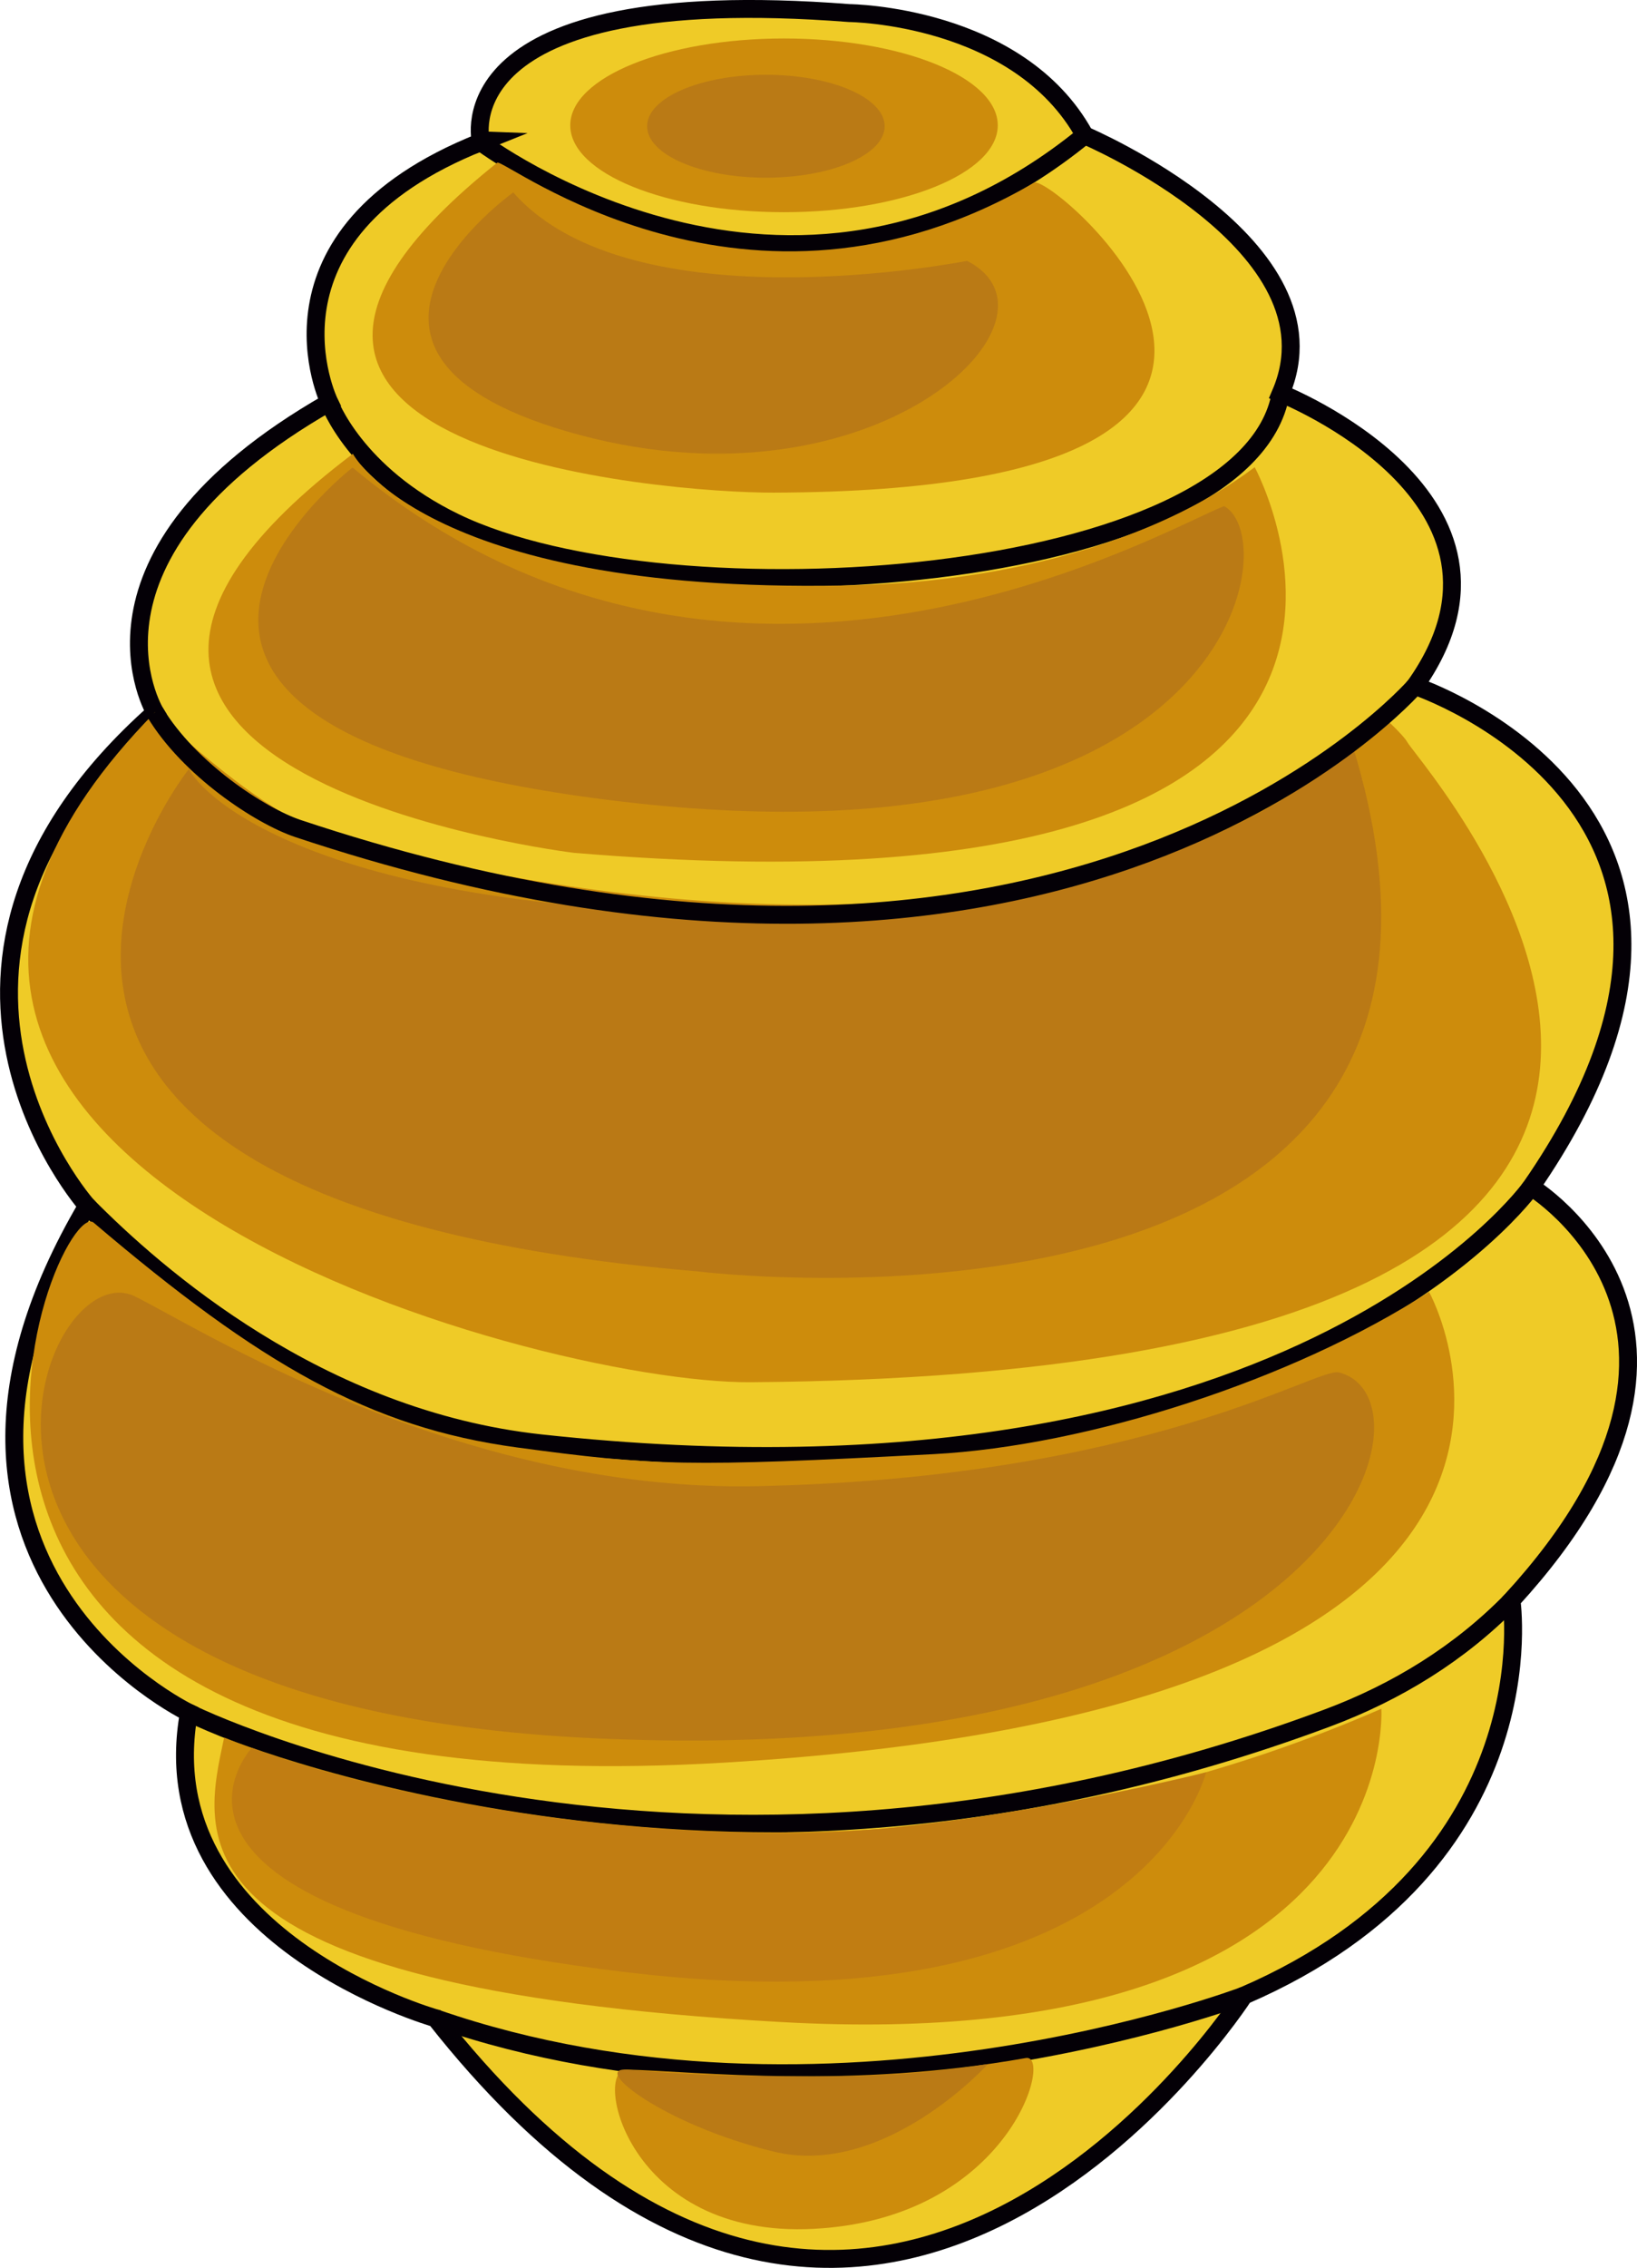 <svg xmlns="http://www.w3.org/2000/svg" viewBox="0 0 457.06 632.9"><defs><style>.cls-1{fill:#efcb27;}.cls-1,.cls-2{stroke:#040006;stroke-miterlimit:10;stroke-width:5px;}.cls-2{fill:none;}.cls-3{fill:#cd8c0c;}.cls-4{fill:#ba7a15;}.cls-5{fill:#ba7915;}.cls-6{fill:#c17d12;}</style></defs><title>colmeiazinha</title><g id="Camada_2" data-name="Camada 2"><g id="Camada_1-2" data-name="Camada 1"><g id="colmeia"><path class="cls-1" d="M237.17,3.65s47.16.43,65.68,34.11c0,0,72.43,30.74,54.74,72,0,0,74.53,29.47,37.48,81.68,0,0,104.84,34.95,32.42,139.79,0,0,64.42,39.16-5.48,115.37,0,0,11,73.26-74.7,110.32,0,0-103.82,161.05-225.72,6.31,0,0-80.21-22.73-68.84-85.26,0,0-87.16-41.68-28.42-141.47,0,0-60-67.58,19-137.69,0,0-26.53-43.58,48.63-86.52,0,0-22.74-46.74,42.31-72.64C134.22,39.65,122.86-5.19,237.17,3.65Z"/><path class="cls-2" d="M134.22,39.65S220.48,105,302.85,37.76"/><path class="cls-2" d="M91.91,112.29s7.16,19.93,35.09,33.46c60,29.05,221.3,17.68,230.59-36"/><path class="cls-2" d="M427.49,331.23S360.69,425.53,151,402.8c-62.11-6.74-107.72-47.16-126.67-66.3"/><path class="cls-2" d="M52.75,478s137.75,68.69,317.83,1.46c19.52-7.29,37.05-18.11,51.43-32.83"/><path class="cls-2" d="M347.31,556.92s-116.18,44.22-225.72,6.31"/><ellipse class="cls-3" cx="218.9" cy="34.98" rx="59.68" ry="24.24"/><path class="cls-3" d="M288.69,51c5.06-2.95,107.73,86-72.72,86.48-30,.09-178.2-11.47-77.14-92.08C140.64,44,208.48,97.75,288.69,51Z"/><path class="cls-4" d="M143.31,53.7S79.23,99.32,162,121.43s139-32.84,108-48.63C270,72.8,176.45,91.44,143.31,53.7Z"/><ellipse class="cls-4" cx="213.84" cy="35.23" rx="33.16" ry="14.36"/><path class="cls-3" d="M393,207.21c4,7,155.76,175.94-183.35,178.53-60.88.47-288.27-62.69-166.41-186.93,9.47,8.4,32.89,30.6,53.41,35.84,216,55.1,289-35.16,289-35.16S391.71,204.9,393,207.21Z"/><path class="cls-3" d="M350.32,130.38S420.74,259.75,160.21,238c0,0-180.1-21.87-61.68-111.36,0,0,21,40.2,142.52,36.62C248.21,163,308.42,161.75,350.32,130.38Z"/><path class="cls-5" d="M52.75,214.59s-95.64,120,141.83,140.21c0,0,237.25,29.3,183-147,0,0-38.79,47.12-164,47.18S56.18,221.75,52.75,214.59Z"/><path class="cls-4" d="M98.44,130.48S3.57,203.86,174.1,223.76s184.73-73.15,167.68-82.52C325.18,147.65,203.73,218.14,98.44,130.48Z"/><path class="cls-3" d="M399,360.53s64.49,115.92-196.94,131.38S15.9,332.49,26.16,341.22c46.53,39.58,77.13,57.2,118.32,62.74,38,5.11,47.2,5.51,116.21,1.85C303.53,403.54,360.9,385.22,399,360.53Z"/><path class="cls-4" d="M373.79,383c29.66,7.25,1.24,111.84-208,102.1-205.91-9.58-156-136.8-128.21-123.35,16.35,7.91,89.66,54.79,173.82,53C320.09,412.46,367.61,381.52,373.79,383Z"/><path class="cls-3" d="M385.68,476.87S392,574,218.11,564.3,56.94,511.81,62.58,484.9C62.58,484.9,219.3,549.46,385.68,476.87Z"/><path class="cls-6" d="M336.75,494.6S319.11,568,173.84,550.27s-103.52-62.5-103.52-62.5,57.31,22.71,145.31,23.92C266.23,512.39,336.75,494.6,336.75,494.6Z"/><path class="cls-3" d="M286.43,574.34C294.14,573,282,619.06,227.36,622c-52.46,2.85-61.85-44.68-52.41-44.44C195,578.09,237.38,583.06,286.43,574.34Z"/><path class="cls-2" d="M395.07,191.44S298.48,303,83.2,231.22c-10.61-3.54-30.45-16.63-39.92-32.41"/><path class="cls-4" d="M175,577.59c2.26.15,16.24,1.48,32.47,1.7,27.44.38,44,.56,68.36-3.25,0,0-29,32-59.93,24.39S165,576.89,175,577.59Z"/></g></g></g></svg>